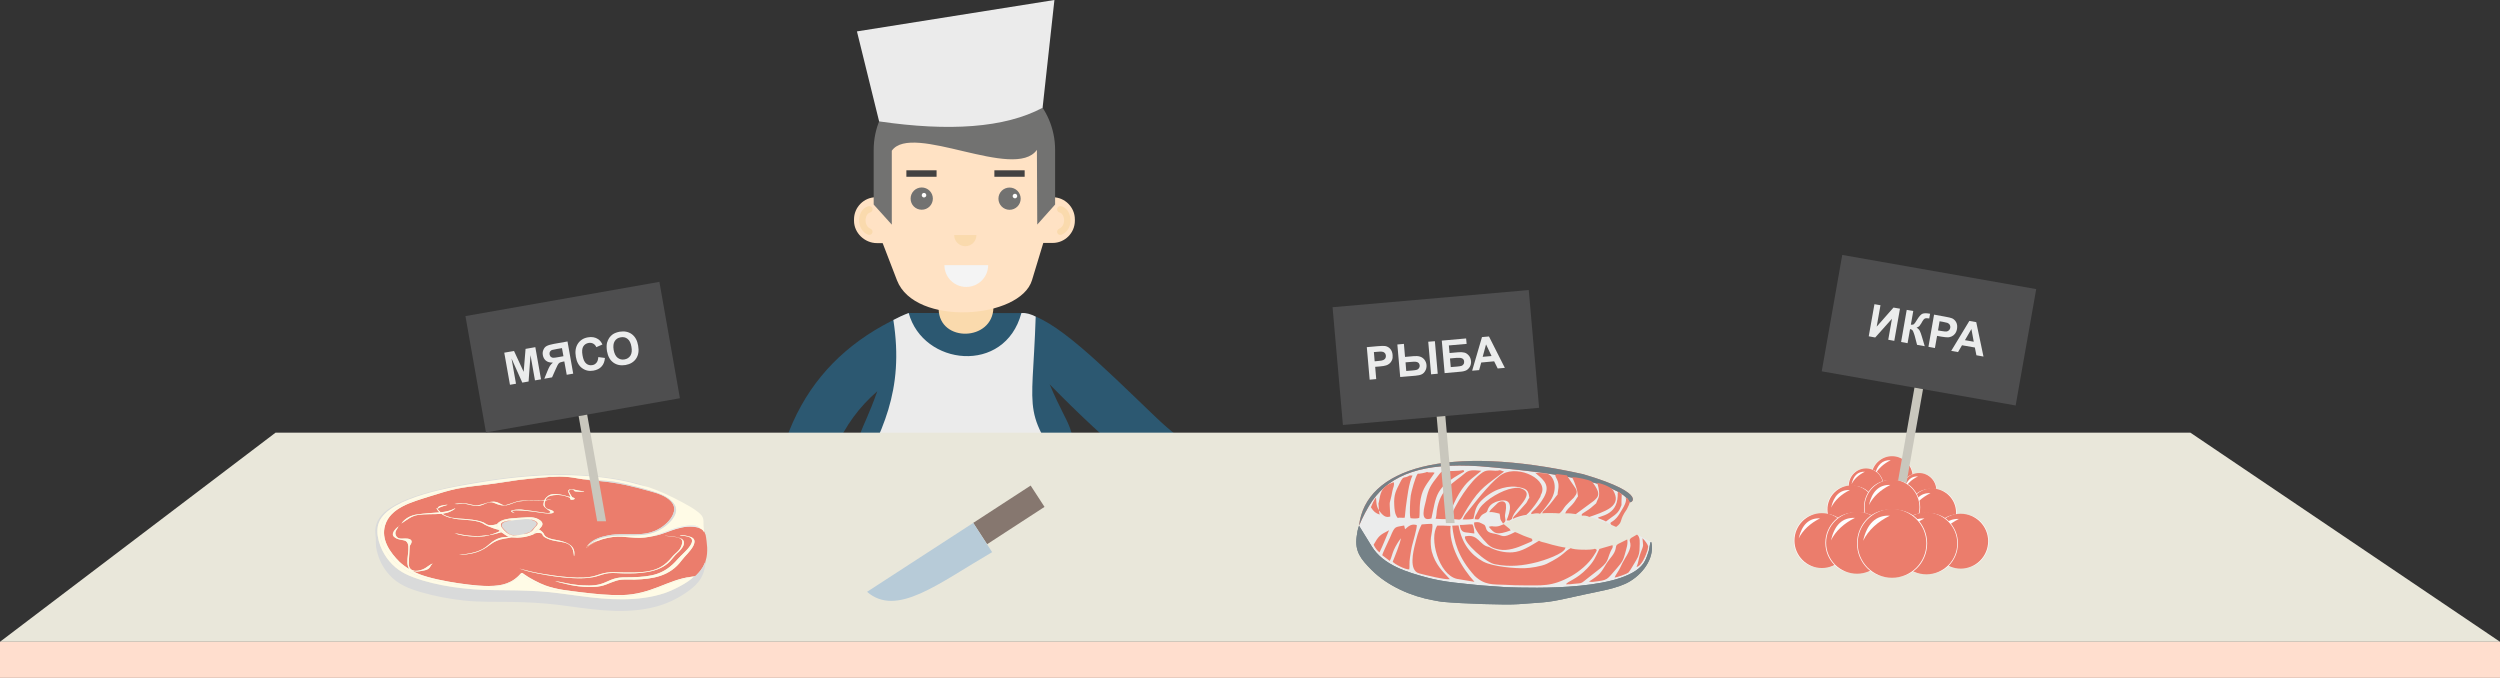 <?xml version="1.0" encoding="UTF-8"?>
<!DOCTYPE svg PUBLIC "-//W3C//DTD SVG 1.1//EN" "http://www.w3.org/Graphics/SVG/1.1/DTD/svg11.dtd">
<!-- Creator: CorelDRAW X7 -->
<svg xmlns="http://www.w3.org/2000/svg" xml:space="preserve" width="100%" height="100%" version="1.1" style="shape-rendering:geometricPrecision; text-rendering:geometricPrecision; image-rendering:optimizeQuality; fill-rule:evenodd; clip-rule:evenodd"
viewBox="0 0 28978 7857"
 xmlns:xlink="http://www.w3.org/1999/xlink">
 <rect x="0" y="0" width="28978" height="7857" fill="#333333" stroke="none"/>
 <defs>
  <style type="text/css">
   <![CDATA[
    .fil4 {fill:none}
    .fil7 {fill:#FEFEFE}
    .fil20 {fill:#FEFEFE}
    .fil17 {fill:#EBECEC}
    .fil15 {fill:#D9DADA}
    .fil6 {fill:#727271}
    .fil12 {fill:#86776F}
    .fil18 {fill:#F18A6B}
    .fil19 {fill:#EC6A4F}
    .fil13 {fill:#B7CBD8}
    .fil24 {fill:#748187}
    .fil0 {fill:#2C5871}
    .fil21 {fill:#4E4E4F}
    .fil10 {fill:#E9E7DA}
    .fil1 {fill:#EBEBEB}
    .fil9 {fill:#F4F4F4}
    .fil2 {fill:#FADAAD}
    .fil11 {fill:#FFDECE}
    .fil3 {fill:#FFE2C4}
    .fil16 {fill:#FFFBE6}
    .fil14 {fill:#EB7D6C}
    .fil23 {fill:#EBECEC;fill-rule:nonzero}
    .fil8 {fill:#434242;fill-rule:nonzero}
    .fil22 {fill:#C9C7BD;fill-rule:nonzero}
    .fil5 {fill:#FADAAD;fill-rule:nonzero}
   ]]>
  </style>
 </defs>
 <g id="Слой_x0020_1">
  <g id="_422071960">
   <path class="fil0" d="M10533 3628l1329 1c354,47 891,590 1526,1198 191,183 333,292 578,428l4 614c-486,-183 -1106,-702 -1803,-1414 252,597 286,393 301,1175l-2576 2c49,-724 68,-514 277,-1097 -413,357 -653,878 -678,1605l-552 420c-85,-1512 479,-2461 1594,-2932z"/>
   <path class="fil1" d="M12468 5630l-2576 2c333,-618 592,-1100 463,-1923 57,-30 116,-58 178,-81 165,612 1114,719 1306,1 53,-5 110,12 166,41 -40,1217 -176,1053 463,1960z"/>
   <path class="fil2" d="M11515 3564c-6,394 -627,410 -635,19l635 -19z"/>
   <path class="fil3" d="M9899 2559l0 -16c0,-141 115,-257 256,-257l39 0 63 -654 1859 0 43 654 43 0c141,0 257,116 257,257l0 16c0,141 -116,257 -257,257l-109 0 -131 432c-137,451 -1357,540 -1565,1l-166 -431 -67 0c-141,0 -265,-118 -265,-259z"/>
   <path class="fil4" d="M10077 2426c-103,27 -113,216 0,260"/>
   <path class="fil5" d="M10067 2390c20,-5 41,7 46,27 5,20 -7,40 -27,46 -21,5 -36,23 -45,45 -4,12 -7,25 -8,38 -1,14 1,28 4,41 7,28 25,53 53,64 19,8 29,29 21,48 -7,20 -29,29 -48,22 -53,-21 -85,-65 -98,-115 -6,-21 -8,-42 -7,-63 2,-22 6,-43 13,-62 17,-44 50,-79 96,-91z"/>
   <path class="fil5" d="M12300 2390c-20,-5 -41,7 -46,27 -5,20 7,40 27,46 21,5 36,23 45,45 4,12 7,25 8,38 0,14 -1,28 -4,41 -8,28 -25,53 -53,64 -19,8 -29,29 -22,48 8,20 29,29 49,22 53,-21 85,-65 98,-115 5,-21 8,-42 6,-63 -1,-22 -5,-43 -13,-62 -16,-44 -49,-79 -95,-91z"/>
   <path class="fil6" d="M10684 2173c71,0 129,58 129,129 0,72 -58,129 -129,129 -72,0 -129,-57 -129,-129 0,-71 57,-129 129,-129z"/>
   <path class="fil6" d="M11702 2174c71,0 129,57 129,129 0,71 -58,129 -129,129 -71,0 -129,-58 -129,-129 0,-72 58,-129 129,-129z"/>
   <path class="fil2" d="M11189 2725l129 0c0,71 -58,129 -129,129 -71,0 -129,-58 -129,-129l129 0z"/>
   <path class="fil7" d="M11765 2246c14,0 26,12 26,27 0,14 -12,26 -26,26 -15,0 -27,-12 -27,-26 0,-15 12,-27 27,-27z"/>
   <path class="fil7" d="M10710 2236c15,0 27,12 27,27 0,14 -12,26 -27,26 -14,0 -26,-12 -26,-26 0,-15 12,-27 26,-27z"/>
   <path class="fil6" d="M12230 2371l-207 232 -4 -866c-257,364 -1447,-323 -1682,10l0 857 -210 -233 0 -634c0,-495 405,-900 900,-900l303 0c495,0 900,405 900,900l0 634z"/>
   <line class="fil4" x1="10506" y1="2012" x2="10856" y2= "2012" />
   <polygon class="fil8" points="10506,1974 10856,1974 10856,2049 10506,2049 "/>
   <polygon class="fil8" points="11526,1974 11877,1974 11877,2049 11526,2049 "/>
   <path class="fil9" d="M11200 3073l254 0c0,140 -114,253 -254,253 -140,0 -253,-113 -253,-253l253 0z"/>
   <path class="fil1" d="M10190 1407c810,118 1455,77 1895,-158l137 -1249 -2289 364c86,348 171,695 257,1043z"/>
   <polygon class="fil10" points="3194,5015 25389,5015 28978,7439 0,7439 "/>
   <polygon class="fil11" points="0,7439 28978,7439 28978,7857 0,7857 "/>
   <g>
    <rect class="fil12" transform="matrix(0.406 -0.264 0.264 0.406 11280.6 6061.11)" width="1640" height="609"/>
    <path class="fil13" d="M11281 6061l-1231 799c344,297 822,-94 1450,-460l-219 -339z"/>
   </g>
   <g>
    <path class="fil14" d="M7686 6212c52,-2 107,2 157,14 48,12 97,25 82,87 -9,35 -48,77 -75,99 -26,22 -56,65 -81,91 -129,141 -371,147 -548,143 -53,-2 -116,-7 -167,-2 -48,5 -92,23 -137,36 -192,57 -566,-4 -768,-51 -30,-7 -71,-19 -101,-29 -5,-1 -31,-11 -30,-10l132 34c46,11 96,20 142,28 159,27 461,70 610,21 48,-15 83,-28 134,-36 53,-8 108,-3 163,-2 102,1 222,5 322,-15 115,-22 190,-69 264,-158 47,-58 92,-73 115,-139 22,-65 1,-83 -60,-96 -50,-10 -103,-15 -154,-15zm-1249 524c81,11 155,35 254,44 83,8 191,14 271,-10 80,-24 131,-65 221,-75 48,-5 97,-2 145,-4 226,-7 372,-30 528,-210 44,-50 107,-100 143,-154 88,-132 -103,-108 -119,-124 27,-5 102,11 130,22 48,21 48,57 26,102 -31,62 -94,114 -136,170 -135,183 -333,215 -545,221 -48,1 -104,-3 -151,1 -83,7 -152,54 -233,73 -114,27 -297,7 -414,-24 -25,-6 -123,-29 -121,-32l1 0zm-760 -535l-11 5c-4,1 -8,1 -12,2 -44,9 -29,7 -77,11 -75,6 -191,-4 -264,-24 -12,-3 -34,-12 -43,-13 25,1 68,12 95,17 58,11 155,19 212,13l100 -11zm-1056 -101c6,-11 14,-13 15,-15 0,-1 1,-1 1,-1 -3,9 -6,11 -16,16zm450 -202c2,7 29,32 36,40 120,-11 159,-46 172,-48 -8,14 -48,35 -65,42 -31,14 -54,15 -85,23 37,32 98,39 110,47 15,-1 51,7 69,8 80,5 261,14 320,60 34,27 88,18 128,7 13,-4 9,-18 56,-41 66,-32 189,-32 260,-37 59,-4 119,-9 171,21 93,53 13,101 4,117 16,7 41,28 51,42 16,25 10,31 41,48 42,24 94,28 141,38 97,22 197,60 175,182 -4,-6 -3,-11 -4,-20 -1,-6 -2,-13 -3,-19 -25,-169 -187,-97 -329,-178 -44,-26 -22,-39 -44,-48 -18,-8 -61,-6 -79,2 -15,18 -98,37 -123,41 -24,3 -49,6 -73,7 -18,1 -65,-5 -74,-3 -56,13 -113,15 -166,38 -53,23 -78,48 -123,78 -43,29 -90,51 -141,64 -46,12 -131,25 -177,22 16,-4 64,-6 87,-10 231,-35 239,-111 335,-163 79,-42 107,-25 158,-39 -26,-1 -66,-38 -89,-50 -28,6 -111,35 -133,32 6,-6 20,-6 32,-10 24,-8 64,-23 84,-35l-6 -7 -10 -9c-40,-8 -90,-28 -128,-44 -21,-8 -35,-19 -54,-30 -93,-51 -282,-34 -359,-62 -36,-4 -91,-26 -119,-48 -91,7 -185,0 -274,13 -76,12 -130,60 -190,99 41,-60 111,-95 181,-105 85,-12 175,-18 260,-24l-19 -22c-7,-10 -14,-16 -15,-28 7,3 4,3 11,7 6,-25 23,-29 47,-35 18,-5 54,-11 72,-10 -26,11 -77,17 -119,47zm1541 -138c3,-18 -70,-95 22,-88 29,2 67,18 120,21 12,0 11,-1 18,4 -25,4 -65,3 -91,0 -25,-2 -17,-2 -32,-16 -9,-6 -28,-8 -39,-5 -10,2 -18,15 -13,27 2,6 32,58 35,60 10,6 23,6 31,16 -7,11 -19,13 -32,14 -24,1 -19,-6 -24,-23 -12,-7 -55,-20 -70,-24 -54,-14 -197,-19 -212,50 27,-1 45,-8 69,-12 -26,11 -46,10 -71,17 -15,30 -18,69 12,90 18,13 22,12 43,18 61,18 49,43 -10,43 -20,0 -42,-2 -62,-4 -41,-6 -80,-11 -121,-17 -47,-6 -214,-26 -250,-9 4,15 21,17 30,26 -9,-2 -15,-5 -24,-9 -10,-5 -15,-6 -16,-17 17,-15 90,-17 114,-16 20,1 198,26 229,31 28,4 90,18 112,3 -1,-18 -16,-21 -29,-31 -69,-51 -52,-52 -44,-107 -23,-1 -48,2 -71,2 -55,0 -177,0 -222,8 -95,19 -133,71 -242,35 -47,-16 -68,-36 -120,-19 -40,13 -70,35 -115,36 -43,2 -87,-13 -129,-21 -51,-10 -95,5 -140,-1 22,-6 111,-10 139,-5 44,6 84,25 130,20 84,-10 157,-70 246,-26 55,26 54,35 116,13 141,-48 102,-39 260,-42 229,-4 109,4 199,-57 44,-30 125,-16 175,-5 14,3 71,22 79,20zm-239 -234c-25,7 -66,7 -94,10 -94,9 -185,16 -279,29 -121,17 -240,38 -361,52 -323,38 -369,44 -679,143 -180,58 -434,123 -496,328 -50,164 56,315 167,425 24,23 87,73 117,84 -69,-70 31,-272 -42,-324 -28,-20 -98,-9 -141,-53 -43,-44 49,-116 55,-119 -13,30 -51,61 -32,104 20,45 61,39 104,37 36,-1 98,6 74,57 -12,24 -17,21 -18,51 -1,47 -13,180 -9,202 15,90 125,72 189,34 20,-12 68,-50 87,-54 -34,36 -15,19 -34,46 -24,34 -79,36 -120,44 -38,7 -42,-1 -75,-3 154,100 663,169 831,173 148,3 277,-7 389,-112 12,-11 20,-22 31,-32 14,-15 23,-2 36,7 63,46 176,105 247,131 136,50 280,62 422,80 155,19 312,35 469,32 337,-8 530,-177 793,-211l40 -6c12,-6 13,0 24,-11 16,-16 41,-42 53,-59 10,-14 20,-28 29,-43 8,-15 16,-39 23,-50l2 24c1,-21 -1,-27 6,-47 15,-50 18,-99 16,-150 -1,-26 -11,-118 -18,-145 -3,-12 -13,-26 -17,-40 -5,7 -6,-1 -10,-7 -3,-5 -8,-10 -12,-13 -8,-6 -20,-15 -29,-17 -35,-18 -105,-22 -144,-18 -51,4 -86,14 -134,27 -74,22 -157,62 -246,79 -7,0 -98,23 -167,23 -165,1 -250,-40 -440,17 -12,4 -65,25 -70,25 -6,8 -49,29 -62,37 -17,12 -40,32 -55,40 3,-8 7,-17 14,-21l9 -14c58,-69 152,-97 237,-113 216,-40 410,37 605,-87 66,-42 139,-113 155,-193 18,-97 -77,-158 -153,-190 -43,-19 -87,-30 -132,-43 -218,-60 -352,-94 -579,-116 -30,-3 -136,-9 -157,-18 -28,2 -145,-24 -198,-28 -36,-4 -73,-5 -109,-6 -28,0 -89,5 -112,2z"/>
    <path class="fil15" d="M8175 6542l-2 -24c-7,11 -15,35 -23,50 -9,15 -19,29 -29,43 -12,17 -37,43 -53,59 -11,11 -12,5 -24,11 -65,73 -248,163 -341,194 -306,102 -655,77 -970,35 -163,-21 -318,-46 -483,-56 -176,-11 -351,-13 -526,-14 -295,-1 -654,-44 -932,-148 -132,-49 -226,-111 -310,-227 -76,-106 -141,-284 -89,-411 121,-299 887,-414 1159,-460 315,-53 673,-92 992,-87 251,4 486,24 731,78 73,16 142,38 214,55 -262,-105 -729,-143 -1012,-142 -346,2 -704,47 -1044,108 -266,48 -883,158 -1039,404 -21,33 -34,66 -41,104 -8,50 1,82 3,130 2,50 -2,81 10,132 26,111 69,201 147,287 101,113 232,162 374,203 156,45 323,76 484,94 188,21 370,14 559,17 181,3 362,12 542,34 348,44 698,111 1053,39 149,-30 282,-84 409,-168 134,-89 223,-173 241,-340z"/>
    <path class="fil16" d="M8044 6681l-40 6c-58,21 -121,34 -181,54 -58,19 -113,42 -170,64 -314,122 -464,128 -807,91 -69,-7 -139,-16 -208,-26 -247,-33 -304,-31 -531,-167 -18,-11 -49,-44 -69,-36 -12,5 -23,19 -32,28 -10,10 -21,16 -33,24 -162,109 -413,93 -596,68 -131,-18 -267,-39 -395,-71 -245,-60 -424,-163 -541,-394 -59,-117 -40,-252 46,-350 72,-81 199,-132 299,-167 288,-100 445,-147 751,-181 280,-32 554,-87 836,-98 23,3 84,-2 112,-2 36,1 73,2 109,6 53,4 170,30 198,28 110,11 216,9 327,26 118,19 453,103 555,151 70,32 173,100 162,189 -10,79 -92,155 -156,197 -84,55 -170,77 -270,82 -150,9 -327,-15 -481,49 -49,21 -70,40 -113,66l-9 14c0,0 42,-26 48,-29 18,-11 35,-20 55,-27 5,0 58,-21 70,-25 190,-57 275,-16 440,-17 69,0 160,-23 167,-23 6,-7 53,-21 63,-24 60,-21 124,-49 184,-67 61,-17 237,-60 277,3 9,2 21,11 29,17 4,3 9,8 12,13 4,6 5,14 10,7 -2,-23 -6,-45 -7,-68 -1,-76 6,-101 -65,-158 -57,-45 -121,-80 -185,-114 -66,-36 -132,-67 -200,-99 -34,-16 -187,-79 -216,-81 -72,-17 -141,-39 -214,-55 -245,-54 -480,-74 -731,-78 -319,-5 -677,34 -992,87 -272,46 -1038,161 -1159,460 -52,127 13,305 89,411 84,116 178,178 310,227 278,104 637,147 932,148 175,1 350,3 526,14 165,10 320,35 483,56 315,42 664,67 970,-35 93,-31 276,-121 341,-194z"/>
    <path class="fil16" d="M8004 6687c-263,34 -456,203 -793,211 -157,3 -314,-13 -469,-32 -142,-18 -286,-30 -422,-80 -71,-26 -184,-85 -247,-131 -13,-9 -22,-22 -36,-7 -11,10 -19,21 -31,32 -112,105 -241,115 -389,112 -168,-4 -677,-73 -831,-173 33,2 37,10 75,3 41,-8 96,-10 120,-44 19,-27 0,-10 34,-46 -19,4 -67,42 -87,54 -64,38 -174,56 -189,-34 -4,-22 8,-155 9,-202 1,-30 6,-27 18,-51 24,-51 -38,-58 -74,-57 -43,2 -84,8 -104,-37 -19,-43 19,-74 32,-104 -6,3 -98,75 -55,119 43,44 113,33 141,53 73,52 -27,254 42,324 -30,-11 -93,-61 -117,-84 -111,-110 -217,-261 -167,-425 62,-205 316,-270 496,-328 310,-99 356,-105 679,-143 121,-14 240,-35 361,-52 94,-13 185,-20 279,-29 28,-3 69,-3 94,-10 -282,11 -556,66 -836,98 -306,34 -463,81 -751,181 -100,35 -227,86 -299,167 -86,98 -105,233 -46,350 117,231 296,334 541,394 128,32 264,53 395,71 183,25 434,41 596,-68 12,-8 23,-14 33,-24 9,-9 20,-23 32,-28 20,-8 51,25 69,36 227,136 284,134 531,167 69,10 139,19 208,26 343,37 493,31 807,-91 57,-22 112,-45 170,-64 60,-20 123,-33 181,-54z"/>
    <path class="fil15" d="M5905 6035l30 -1c-15,4 -37,3 -55,7 -57,13 -93,41 -37,95 27,25 32,39 67,57 34,17 79,4 113,9l51 -10c2,-2 1,-2 5,-4l13 -4c83,-27 51,-20 102,-72 15,-16 42,-38 20,-61 -10,-11 -53,-26 -70,-28l8 0c-14,-14 -101,-4 -125,-1 -13,1 -122,13 -122,13z"/>
    <path class="fil16" d="M6437 6736l-1 0c-2,3 96,26 121,32 117,31 300,51 414,24 81,-19 150,-66 233,-73 47,-4 103,0 151,-1 212,-6 410,-38 545,-221 42,-56 105,-108 136,-170 22,-45 22,-81 -26,-102 -28,-11 -103,-27 -130,-22 16,16 207,-8 119,124 -36,54 -99,104 -143,154 -156,180 -302,203 -528,210 -48,2 -97,-1 -145,4 -90,10 -141,51 -221,75 -80,24 -188,18 -271,10 -99,-9 -173,-33 -254,-44z"/>
    <path class="fil15" d="M6816 6318c43,-26 64,-45 113,-66 154,-64 331,-40 481,-49 100,-5 186,-27 270,-82 64,-42 146,-118 156,-197 11,-89 -92,-157 -162,-189 -102,-48 -437,-132 -555,-151 -111,-17 -217,-15 -327,-26 21,9 127,15 157,18 227,22 361,56 579,116 45,13 89,24 132,43 76,32 171,93 153,190 -16,80 -89,151 -155,193 -195,124 -389,47 -605,87 -85,16 -179,44 -237,113z"/>
    <path class="fil16" d="M6074 6192l-51 10c-46,-5 -100,31 -178,-55 -16,-18 -53,-53 -33,-81 13,-18 70,-32 93,-31 0,0 109,-12 122,-13 24,-3 111,-13 125,1 20,-1 60,15 72,30 20,24 -13,47 -25,61 -15,19 -28,41 -50,52 -21,12 -51,22 -75,26zm-8 -186c-72,7 -252,0 -294,69 -24,40 41,81 69,99 45,30 78,43 134,46 50,3 179,-11 220,-48 8,-7 15,-14 21,-23 8,-10 16,-14 25,-23 17,-16 38,-30 29,-58 -7,-21 -27,-35 -46,-44 -50,-25 -104,-22 -158,-18z"/>
    <path class="fil16" d="M7686 6212c51,0 104,5 154,15 61,13 82,31 60,96 -23,66 -68,81 -115,139 -74,89 -149,136 -264,158 -100,20 -220,16 -322,15 -55,-1 -110,-6 -163,2 -51,8 -86,21 -134,36 -149,49 -451,6 -610,-21 -46,-8 -96,-17 -142,-28l-132 -34c-1,-1 25,9 30,10 30,10 71,22 101,29 202,47 576,108 768,51 45,-13 89,-31 137,-36 51,-5 114,0 167,2 177,4 419,-2 548,-143 25,-26 55,-69 81,-91 27,-22 66,-64 75,-99 15,-62 -34,-75 -82,-87 -50,-12 -105,-16 -157,-14z"/>
    <path class="fil16" d="M6612 5760c-8,2 -65,-17 -79,-20 -50,-11 -131,-25 -175,5 -90,61 30,53 -199,57 -158,3 -119,-6 -260,42 -62,22 -61,13 -116,-13 -89,-44 -162,16 -246,26 -46,5 -86,-14 -130,-20 -28,-5 -117,-1 -139,5 45,6 89,-9 140,1 42,8 86,23 129,21 45,-1 75,-23 115,-36 52,-17 73,3 120,19 109,36 147,-16 242,-35 45,-8 167,-8 222,-8 23,0 48,-3 71,-2 -8,55 -25,56 44,107 13,10 28,13 29,31 -22,15 -84,1 -112,-3 -31,-5 -209,-30 -229,-31 -24,-1 -97,1 -114,16 1,11 6,12 16,17 9,4 15,7 24,9 -9,-9 -26,-11 -30,-26 36,-17 203,3 250,9 41,6 80,11 121,17 20,2 42,4 62,4 59,0 71,-25 10,-43 -21,-6 -25,-5 -43,-18 -30,-21 -27,-60 -12,-90 25,-7 45,-6 71,-17 -24,4 -42,11 -69,12 15,-69 158,-64 212,-50 15,4 58,17 70,24 5,17 0,24 24,23 13,-1 25,-3 32,-14 -8,-10 -21,-10 -31,-16 -3,-2 -33,-54 -35,-60 -5,-12 3,-25 13,-27 11,-3 30,-1 39,5 15,14 7,14 32,16 26,3 66,4 91,0 -7,-5 -6,-4 -18,-4 -53,-3 -91,-19 -120,-21 -92,-7 -19,70 -22,88z"/>
    <path class="fil16" d="M6066 6006c54,-4 108,-7 158,18 19,9 39,23 46,44 9,28 -12,42 -29,58 -9,9 -17,13 -25,23 -6,9 -13,16 -21,23 -41,37 -170,51 -220,48 -56,-3 -89,-16 -134,-46 -28,-18 -93,-59 -69,-99 42,-69 222,-62 294,-69zm-310 71c6,2 1,-5 6,4 -7,9 -7,24 -2,34 5,12 13,14 17,25l10 9c3,0 10,-3 11,1 2,5 -1,-5 -2,9 8,6 7,2 14,10 23,12 63,49 89,50 5,1 9,2 14,3l13 7c9,-2 56,4 74,3 24,-1 49,-4 73,-7 25,-4 108,-23 123,-41 -2,-4 -4,2 0,-4 4,-5 1,-1 4,-3 31,-19 35,-45 47,-40 9,-16 89,-64 -4,-117 -52,-30 -112,-25 -171,-21 -71,5 -194,5 -260,37 -47,23 -43,37 -56,41z"/>
    <path class="fil16" d="M5236 6004l3 -2c-12,-8 -73,-15 -110,-47 31,-8 54,-9 85,-23 17,-7 57,-28 65,-42 -13,2 -52,37 -172,48 -7,-8 -34,-33 -36,-40l0 -2c-7,-4 -4,-4 -11,-7 1,12 8,18 15,28l19 22c-85,6 -175,12 -260,24 -70,10 -140,45 -181,105 60,-39 114,-87 190,-99 89,-13 183,-6 274,-13 28,22 83,44 119,48z"/>
    <path class="fil16" d="M5777 6140c-4,-11 -12,-13 -17,-25 -5,-10 -5,-25 2,-34 -5,-9 0,-2 -6,-4 -40,11 -94,20 -128,-7 -59,-46 -240,-55 -320,-60 -18,-1 -54,-9 -69,-8l-3 2c77,28 266,11 359,62 19,11 33,22 54,30 38,16 88,36 128,44z"/>
    <path class="fil16" d="M6196 6184c18,-8 61,-10 79,-2 22,9 0,22 44,48 142,81 304,9 329,178 1,6 2,13 3,19 1,9 0,14 4,20 22,-122 -78,-160 -175,-182 -47,-10 -99,-14 -141,-38 -31,-17 -25,-23 -41,-48 -10,-14 -35,-35 -51,-42 -12,-5 -16,21 -47,40 -3,2 0,-2 -4,3 -4,6 -2,0 0,4z"/>
    <path class="fil16" d="M5926 6229l-13 -7c-5,-1 -9,-2 -14,-3 -51,14 -79,-3 -158,39 -96,52 -104,128 -335,163 -23,4 -71,6 -87,10 46,3 131,-10 177,-22 51,-13 98,-35 141,-64 45,-30 70,-55 123,-78 53,-23 110,-25 166,-38z"/>
    <path class="fil17" d="M7587 6211c89,-17 172,-57 246,-79 48,-13 83,-23 134,-27 39,-4 109,0 144,18 -40,-63 -216,-20 -277,-3 -60,18 -124,46 -184,67 -10,3 -57,17 -63,24z"/>
    <path class="fil16" d="M5677 6201l-100 11c-57,6 -154,-2 -212,-13 -27,-5 -70,-16 -95,-17 9,1 31,10 43,13 73,20 189,30 264,24 48,-4 33,-2 77,-11 4,-1 8,-1 12,-2l11 -5z"/>
    <path class="fil14" d="M6023 6202c-34,-5 -79,8 -113,-9 -35,-18 -40,-32 -67,-57 -56,-54 -20,-82 37,-95 18,-4 40,-3 55,-7l-30 1c-23,-1 -80,13 -93,31 -20,28 17,63 33,81 78,86 132,50 178,55z"/>
    <path class="fil14" d="M6074 6192c24,-4 54,-14 75,-26 22,-11 35,-33 50,-52 12,-14 45,-37 25,-61 -12,-15 -52,-31 -72,-30l-8 0c17,2 60,17 70,28 22,23 -5,45 -20,61 -51,52 -19,45 -102,72l-13 4c-4,2 -3,2 -5,4z"/>
    <path class="fil16" d="M5787 6149l6 7c-20,12 -60,27 -84,35 -12,4 -26,4 -32,10 22,3 105,-26 133,-32 -7,-8 -6,-4 -14,-10 1,-14 4,-4 2,-9 -1,-4 -8,-1 -11,-1z"/>
    <path class="fil16" d="M5071 5896l0 2c42,-30 93,-36 119,-47 -18,-1 -54,5 -72,10 -24,6 -41,10 -47,35z"/>
    <path class="fil18" d="M6807 6332c-7,4 -11,13 -14,21 15,-8 38,-28 55,-40 13,-8 56,-29 62,-37 -20,7 -37,16 -55,27 -6,3 -48,29 -48,29z"/>
    <path class="fil19" d="M4621 6100c10,-5 13,-7 16,-16 0,0 -1,0 -1,1 -1,2 -9,4 -15,15z"/>
   </g>
   <g>
    <path class="fil20" d="M21931 5291c68,0 129,20 173,64 44,44 71,105 71,173 0,67 -27,128 -71,172 -44,44 -105,64 -173,64 -67,0 -128,-20 -172,-64 -44,-44 -72,-105 -72,-172 0,-68 28,-129 72,-173 44,-44 105,-64 172,-64zm0 0c131,0 229,109 229,240 0,130 -98,233 -229,233 -130,0 -227,-107 -227,-237 0,-131 97,-236 227,-236z"/>
    <circle class="fil14" cx="21931" cy="5527" r="239"/>
    <path class="fil20" d="M21916 5334c-98,-4 -159,56 -186,175 37,-74 100,-132 186,-175z"/>
   </g>
   <g>
    <path class="fil20" d="M22245 5486c56,0 107,16 144,53 37,36 59,87 59,143 0,57 -22,107 -59,144 -37,37 -88,53 -144,53 -56,0 -107,-16 -144,-53 -37,-37 -59,-87 -59,-144 0,-56 22,-107 59,-143 37,-37 88,-53 144,-53zm0 0c109,0 191,90 191,199 0,109 -82,194 -191,194 -109,0 -189,-88 -189,-197 0,-109 80,-196 189,-196z"/>
    <circle class="fil14" cx="22245" cy="5682" r="199"/>
    <path class="fil20" d="M22232 5522c-81,-4 -132,46 -155,145 31,-62 84,-110 155,-145z"/>
   </g>
   <g>
    <path class="fil20" d="M21629 5432c56,0 107,16 143,53 37,37 60,88 60,144 0,56 -23,107 -60,144 -36,36 -87,53 -143,53 -57,0 -107,-17 -144,-53 -37,-37 -60,-88 -60,-144 0,-56 23,-107 60,-144 37,-37 87,-53 144,-53zm0 0c108,0 190,91 190,200 0,108 -82,194 -190,194 -109,0 -190,-89 -190,-198 0,-108 81,-196 190,-196z"/>
    <circle class="fil14" cx="21629" cy="5629" r="199"/>
    <path class="fil20" d="M21616 5468c-82,-4 -132,46 -155,145 31,-62 83,-109 155,-145z"/>
   </g>
   <g>
    <path class="fil20" d="M22395 5665c79,0 150,23 202,75 51,51 83,122 83,201 0,79 -32,150 -83,201 -52,52 -123,75 -202,75 -78,0 -150,-23 -201,-75 -52,-51 -84,-122 -84,-201 0,-79 32,-150 84,-201 51,-52 123,-75 201,-75zm0 0c152,0 267,128 267,280 0,152 -115,272 -267,272 -152,0 -265,-125 -265,-277 0,-152 113,-275 265,-275z"/>
    <circle class="fil14" cx="22395" cy="5941" r="278"/>
    <path class="fil20" d="M22377 5716c-114,-5 -185,65 -217,203 43,-86 117,-153 217,-203z"/>
   </g>
   <g>
    <path class="fil20" d="M21460 5630c78,0 150,22 201,74 52,51 84,123 84,201 0,79 -32,150 -84,202 -51,51 -123,74 -201,74 -79,0 -150,-23 -202,-74 -51,-52 -83,-123 -83,-202 0,-78 32,-150 83,-201 52,-52 123,-74 202,-74zm0 0c152,0 267,127 267,279 0,152 -115,272 -267,272 -152,0 -265,-124 -265,-276 0,-153 113,-275 265,-275z"/>
    <circle class="fil14" cx="21460" cy="5905" r="278"/>
    <path class="fil20" d="M21442 5680c-114,-5 -185,65 -217,204 43,-87 117,-154 217,-204z"/>
   </g>
   <g>
    <polygon class="fil21" points="21354,2955 23602,3351 23364,4700 21116,4304 "/>
    <polygon class="fil22" points="21976,5713 22191,4493 22290,4511 22075,5730 "/>
    <polygon class="fil23" points="21727,3526 21797,3538 21753,3786 21948,3565 22023,3578 21957,3951 21887,3938 21930,3695 21736,3912 21661,3898 "/>
    <path id="1" class="fil23" d="M22101 3592l76 13 -28 159c17,1 29,-1 36,-7 7,-6 20,-24 38,-54 23,-37 43,-59 60,-66 17,-7 43,-8 78,-2 2,0 6,1 11,2l-10 55 -10 -2c-16,-2 -27,-2 -35,0 -8,3 -15,7 -20,14 -6,7 -16,22 -28,45 -7,12 -14,22 -21,30 -7,7 -18,14 -33,19 16,8 28,20 37,36 8,17 17,39 25,68l33 111 -89 -16 -27 -104c-1,-2 -1,-4 -3,-9 -1,-1 -3,-8 -6,-19 -7,-20 -13,-33 -18,-38 -5,-6 -15,-10 -27,-13l-29 164 -75 -14 65 -372z"/>
    <path id="2" class="fil23" d="M22353 4020l65 -373 121 22c46,8 75,15 89,21 20,10 36,25 47,46 11,21 14,47 9,77 -4,22 -12,41 -23,55 -11,14 -24,25 -38,31 -15,7 -29,10 -42,11 -19,0 -45,-2 -79,-8l-49 -9 -25 141 -75 -14zm129 -296l-18 106 41 7c30,5 50,7 61,5 10,-3 19,-7 26,-15 7,-7 12,-16 14,-27 2,-14 0,-26 -6,-36 -7,-10 -16,-17 -28,-22 -8,-3 -26,-7 -53,-12l-37 -6z"/>
    <path id="3" class="fil23" d="M22991 4133l-82 -15 -18 -90 -149 -26 -46 79 -79 -14 210 -347 80 14 84 399zm-113 -172l-27 -147 -75 129 102 18z"/>
   </g>
   <g>
    <path class="fil20" d="M21931 5564c90,0 172,26 230,85 59,59 96,140 96,230 0,90 -37,171 -96,230 -58,59 -140,85 -230,85 -90,0 -171,-26 -230,-85 -59,-59 -95,-140 -95,-230 0,-90 36,-171 95,-230 59,-59 140,-85 230,-85zm0 0c174,0 306,145 306,319 0,174 -132,311 -306,311 -174,0 -302,-142 -302,-316 0,-174 128,-314 302,-314z"/>
    <circle class="fil14" cx="21931" cy="5879" r="318"/>
    <path class="fil20" d="M21911 5621c-130,-5 -212,75 -248,233 49,-99 134,-175 248,-233z"/>
   </g>
   <g>
    <path class="fil20" d="M22727 5958c89,0 171,26 230,85 59,59 95,140 95,230 0,90 -36,171 -95,230 -59,59 -141,85 -230,85 -90,0 -172,-26 -231,-85 -58,-59 -95,-140 -95,-230 0,-90 37,-171 95,-230 59,-59 141,-85 231,-85zm0 0c173,0 305,145 305,319 0,174 -132,311 -305,311 -174,0 -303,-142 -303,-316 0,-174 129,-314 303,-314z"/>
    <circle class="fil14" cx="22727" cy="6273" r="318"/>
    <path class="fil20" d="M22706 6015c-130,-5 -211,75 -248,233 49,-99 134,-175 248,-233z"/>
   </g>
   <g>
    <path class="fil20" d="M22329 5945c101,0 193,29 259,95 66,67 107,158 107,259 0,101 -41,193 -107,259 -66,66 -158,96 -259,96 -101,0 -193,-30 -259,-96 -66,-66 -107,-158 -107,-259 0,-101 41,-192 107,-259 66,-66 158,-95 259,-95zm0 0c196,0 343,164 343,359 0,196 -147,350 -343,350 -196,0 -341,-160 -341,-356 0,-195 145,-353 341,-353z"/>
    <circle class="fil14" cx="22329" cy="6299" r="358"/>
    <path class="fil20" d="M22306 6010c-147,-7 -238,83 -279,261 55,-111 150,-197 279,-261z"/>
   </g>
   <g>
    <path class="fil20" d="M21118 5951c90,0 171,26 230,85 59,59 95,140 95,230 0,90 -36,171 -95,230 -59,59 -140,85 -230,85 -90,0 -171,-26 -230,-85 -59,-59 -96,-140 -96,-230 0,-90 37,-171 96,-230 59,-59 140,-85 230,-85zm0 0c174,0 305,145 305,319 0,174 -131,311 -305,311 -174,0 -303,-142 -303,-316 0,-174 129,-314 303,-314z"/>
    <circle class="fil14" cx="21118" cy="6266" r="318"/>
    <path class="fil20" d="M21097 6008c-130,-5 -211,75 -248,233 50,-99 134,-175 248,-233z"/>
   </g>
   <g>
    <path class="fil20" d="M21525 5938c101,0 192,29 258,95 67,67 108,158 108,259 0,101 -41,193 -108,259 -66,66 -157,96 -258,96 -102,0 -193,-30 -259,-96 -67,-66 -108,-158 -108,-259 0,-101 41,-192 108,-259 66,-66 157,-95 259,-95zm0 0c195,0 343,163 343,359 0,196 -148,350 -343,350 -196,0 -341,-160 -341,-356 0,-195 145,-353 341,-353z"/>
    <circle class="fil14" cx="21525" cy="6292" r="358"/>
    <path class="fil20" d="M21501 6003c-146,-7 -237,83 -278,261 55,-111 150,-197 278,-261z"/>
   </g>
   <g>
    <path class="fil20" d="M21931 5905c113,0 214,33 288,106 74,74 119,176 119,288 0,112 -45,214 -119,288 -74,73 -175,106 -288,106 -112,0 -214,-33 -287,-106 -74,-74 -119,-176 -119,-288 0,-112 45,-214 119,-288 73,-73 175,-106 287,-106zm0 0c218,0 382,182 382,399 0,218 -164,389 -382,389 -217,0 -378,-178 -378,-395 0,-218 161,-393 378,-393z"/>
    <circle class="fil14" cx="21931" cy="6299" r="398"/>
    <path class="fil20" d="M21906 5977c-163,-7 -265,93 -310,291 61,-124 167,-219 310,-291z"/>
   </g>
   <g>
    <g>
     <path class="fil17" d="M18975 6196c-138,126 -390,187 -649,175 -367,-17 -755,-161 -904,-302 101,-33 221,-91 326,-110 330,-57 661,-5 985,149 47,-101 90,-207 160,-282 12,-49 -158,-165 -385,-230 -1444,-414 -2620,-295 -2738,439 -105,201 383,745 1106,766 250,7 871,20 1190,50 576,55 876,-159 1003,-351 58,-88 44,-135 72,-215l-166 -89z"/>
     <path class="fil24" d="M19141 6285c-11,1 -9,-13 -19,44 -3,21 -6,40 -11,58 -8,27 -27,82 -43,113 -179,352 -1293,317 -1611,306l-292 -21c-209,-22 -416,-35 -622,-90 -217,-58 -510,-141 -644,-364l-146 -237c-15,38 -23,85 -28,127 -22,169 45,257 174,386 184,185 462,306 711,350 45,8 75,16 122,20 202,19 721,38 871,26 380,-30 293,-7 766,-113 151,-34 387,-68 523,-151 183,-111 286,-299 249,-454zm-1915 240c-6,-3 -11,-5 -16,-7 5,2 10,4 16,7zm-24 -11l-2 -1 -1 0 0 0 0 0 0 0 0 -1 -1 0 1 0 0 0 0 1 0 0 0 0 0 0 1 0 0 0 0 0 2 1zm-120 -331c2,0 5,0 8,0l-8 0z"/>
     <g>
      <path class="fil14" d="M17559 5462c-2,-1 -4,-1 -7,0l7 0zm105 200l-1 0 0 0 0 0 0 0 0 0 1 0zm-2 0l0 -1 0 0 0 0 -1 0 0 0 1 0 0 0 0 0 0 1zm-1 -1l0 0 0 0 0 0zm-1 0l0 0 0 0 0 0zm0 0l0 0 0 0 0 0zm-704 360l-2 0 2 0zm239 -316l1 -1 -1 1zm1 -1l1 0 -1 0zm1 -1l0 0 1 -1 -1 1zm1 -1l0 0 0 0zm1 -1l0 0 1 -1 0 0 0 0 0 -1 0 0 1 0 0 -1 1 0 -3 3zm12 -14l-1 1 0 0 0 0 0 0 1 -1zm-2 2l0 1 0 0 0 -1zm-1 1l-1 1 0 0 0 1 0 0 1 -2zm-2 3l0 0 0 0 0 0zm1629 71l0 -1 0 1zm-954 187l0 0 0 0 0 0zm0 0l0 0 0 0 0 0zm0 0l-1 0 0 0 0 0 0 0 0 0 1 0zm-1 0l0 0 0 0 0 0zm0 0l0 0 0 0 0 0 0 0 0 0 0 0 0 0 0 0 0 0zm-435 95l0 0 0 0 0 0zm-175 -106l0 0 1 2c0,0 -1,-1 -1,-2l0 0zm1565 -177l0 1 0 -1zm0 1l-1 -1 1 1zm3 71l0 0 0 0 0 0zm0 1l0 0 0 0 0 0 0 0zm0 1l0 0 0 0 0 0 0 0 0 0zm-1 2l0 0 0 0 0 0zm1 -2l0 0 0 0 0 0zm1 -2l0 -1 0 0 0 1zm0 -1l0 0 0 0 0 0zm0 0l0 0 0 0 0 0zm0 -1l0 0 0 0 0 0zm-1568 109l0 0 0 0 0 1 0 -1 0 0 0 0zm175 103l0 0 0 0 0 1 -1 0 0 0 0 0 0 0 0 0 0 0 0 0 0 0 0 1 0 0 0 0 0 0 0 0 0 0 0 0 0 0 0 0 -1 1 1 -1 0 0 0 0 0 0 0 0 0 0 0 0 0 0 0 0 0 -1 0 0 0 0 1 -1zm0 0l0 0 0 0zm0 0l0 0 0 0zm0 1l0 -1 0 1zm-1 0l1 0 -1 0zm-365 -38l0 0 0 0zm0 0l0 0 0 0zm0 2l0 0 0 0zm0 1l0 0 0 0zm3 -12l0 0 0 0zm0 -1l0 1 0 -1zm-1 3l0 0 0 0zm-1 6l0 -1 0 0 0 1 0 0zm779 -270l0 0 0 0zm-194 -74l0 0 0 0zm0 0l-1 0 1 0zm-1 0l0 0 0 0zm0 0l0 0 0 0zm0 0l0 0 0 0zm0 0l0 0 0 0zm0 0l-1 -1 1 1zm-1 -1l0 0 0 0 0 0zm-452 24l0 0 0 0 0 0zm0 0l1 -1 -1 1zm371 265l108 -120 0 0 -108 120zm1304 -136c-10,-18 -24,-35 -41,-51l0 0 -1 0 0 -1 0 0 0 0c-260,-241 -1298,-324 -1698,-359 -652,-43 -1023,92 -1241,402 -50,71 -118,199 -153,288 76,-668 1009,-952 2597,-598 805,237 531,357 537,319zm-365 -68l0 1 0 0 0 -1zm-474 -190l-4 -8c-5,-9 -12,-22 -12,-23l0 0 16 31zm-169 394l0 0 0 -1 0 1zm0 0l0 0 0 0 0 0 0 0 0 0 0 0zm640 -196l-1 1 0 0 1 -1zm-3 4l-1 2 0 0 1 -2zm-5 8l-1 2 0 0 1 -2zm-7 10l-1 1 0 0 1 -1zm-6 6l-1 2 0 0 -2 1 -1 2 0 0 -2 2 -2 1 0 0 -2 2 -1 2 0 0 1 -2 0 0 2 -2 2 -1 0 0 2 -2 1 -2 0 0 2 -1 1 -2zm-15 15l-2 2 0 0 -2 2 -2 2 0 0 -2 1 0 0 2 -1 2 -2 0 0 2 -2 2 -2zm-339 151l0 0 0 -2 1 -1 0 0 0 -2 0 2 -1 1 0 0 0 2zm2 -6l0 0 0 -2 0 2zm1 -4l0 0 0 -1 0 1zm3 -6l0 0 1 -2 -1 2zm1 -3l0 0 1 -2 1 -2 0 0 1 -1 1 -2 -1 2 0 0 -1 1 -1 2 0 0 -1 2zm8 -12l0 0 1 -1 -1 1zm-278 33l0 0 0 0 0 0zm-610 -13c0,0 -1,1 -1,1l0 0 0 0 0 0 0 0 0 0 1 0 0 0 0 -1 0 0 0 0zm-1 2l0 0 0 0zm1 2l0 0 0 0zm0 0l0 0 0 0 0 0 0 0zm1241 -270l0 0 0 0 0 0 0 0 0 0 0 0zm1 2l0 0 0 0 0 0 0 0zm0 0l0 0 0 0 0 0 0 0zm1 1l0 0 0 0 0 0 0 0 0 0 0 0zm0 1l0 0 0 0 0 0 0 0 0 0 0 0 0 0 0 0zm0 1l0 0 0 0 0 0zm325 156l0 0 0 0 0 0zm0 0l0 0 0 0 0 0zm-1 2l0 0 0 0 0 0 1 0 0 0 -1 0 0 0zm0 0l0 0 0 0 0 0zm0 0l0 1 0 0 0 -1zm0 1l0 0 0 0 0 0zm0 0l0 0 0 0 0 0zm0 0l0 0 0 0 0 0zm0 1l-1 1 0 0 1 -1zm-1 1l0 0 0 0 0 0zm0 0l0 0 0 0 0 0zm0 0l0 0 0 0zm0 0l0 0 0 0 0 0zm0 0l0 1 0 0 0 -1zm0 1l0 0 0 0 0 0zm0 1l0 0 0 0 0 0zm0 0l0 0 0 0 0 0zm-693 111l0 0 0 0zm-112 -425l0 0 0 0zm-950 476l0 -1 0 0 0 0 0 0 0 0 0 1zm0 -2l0 0 0 0 0 0 0 0 0 0 0 0 0 0zm1 -1l0 0 0 0 0 0 0 0zm0 -3l0 0 0 0 0 0zm1 -3l0 0 0 0 0 0 0 0 0 -1 0 0 0 0 0 0 0 0 0 1 0 0 0 0zm1 -4l0 -1 0 0 0 0 0 0 0 0 0 -1 0 0 0 0 0 0 0 0 0 1 0 0 0 0 0 1 0 0zm0 -3l0 0 0 -1 1 0 -1 0 0 0 0 1 0 0 0 0 0 0zm1 -4l0 0 0 0 0 0z"/>
     </g>
     <path class="fil24" d="M15753 6094c76,-668 1009,-952 2597,-598 805,237 531,357 537,319 -158,-282 -1313,-374 -1740,-411 -652,-43 -1023,92 -1241,402 -50,71 -118,199 -153,288zm3388 191c37,155 -66,343 -249,454 -136,83 -372,117 -523,151 -473,106 -386,83 -766,113 -150,12 -669,-7 -871,-26 -47,-4 -77,-12 -122,-20 -249,-44 -527,-165 -711,-350 -129,-129 -196,-217 -174,-386 5,-42 13,-89 28,-127l146 237c134,223 427,306 644,364 206,55 413,68 622,90l292 21c318,11 1432,46 1611,-306 16,-31 35,-86 43,-113 5,-18 8,-37 11,-58 10,-57 8,-43 19,-44z"/>
     <path class="fil14" d="M18835 5763c-1,0 -1,0 -1,0 0,0 0,0 1,0zm31 12l27 51c-17,28 -3,3 -12,27l-24 50c-97,137 -39,142 -124,205l-55 -24c-30,-37 2,-16 61,-83 22,-25 40,-55 55,-82 13,-22 82,-125 41,-156 37,28 12,9 31,12zm-658 578c26,22 245,25 279,8 25,11 25,9 14,35 -1,2 -26,42 -28,45 -60,95 -163,181 -261,237 -228,128 -347,106 -569,107 -64,1 -116,-3 -188,-6 -153,-6 -246,6 -362,-104 -193,-214 -239,-397 -260,-582l73 -3c38,211 142,340 282,417 4,2 8,4 12,6 109,55 359,77 475,73 57,-1 192,-21 254,-51 213,-105 193,-139 279,-182zm493 -665c44,80 40,141 -35,198 -64,46 -177,83 -244,106 -23,-13 -67,-19 -86,-14 -1,-15 -15,-14 37,-45 62,-38 73,-51 128,-99 16,-50 36,-58 35,-119 -1,-21 -11,-106 -28,-119 34,1 166,43 193,92zm-707 627c41,10 111,28 152,32 -7,72 -264,152 -325,168 -172,44 -321,58 -483,27 -106,-7 -391,-269 -355,-325 155,-33 164,104 274,122 79,45 185,70 276,63 107,-8 197,-69 306,-134 30,17 46,15 75,24 26,7 49,15 80,23zm-202 -837c13,8 110,1 148,15 69,26 126,163 31,311 -23,35 -84,117 -121,152 -24,-14 -78,-1 -102,3 4,-26 -1,-14 50,-64 47,-48 98,-118 119,-177 41,-117 -50,-175 -125,-240zm-373 15c189,-104 545,68 441,244 -3,22 -11,30 -25,53 -14,22 -24,38 -41,61 -28,37 -62,84 -102,117 -32,2 -125,27 -153,47 2,-19 -15,-6 44,-64l108 -120c16,-23 23,-50 36,-60 -11,-90 -27,-111 -155,-129 -61,-8 -144,7 -210,33 -74,29 -153,84 -208,145 -61,69 -63,153 -75,193 -29,9 -95,9 -125,8l20 -41c9,-13 11,-18 23,-32l51 -63c82,-105 268,-336 371,-392zm233 177c59,30 50,71 24,117 -41,74 -139,154 -150,228l-28 18c0,0 -13,1 -18,1l-17 -3c41,-97 92,-267 -89,-224 -125,30 -127,106 -137,121 -20,29 -46,17 -77,61 -20,29 -11,38 -66,29 1,-33 10,-38 24,-66 10,-19 22,-44 33,-61 74,-105 263,-210 377,-230 51,-9 82,-12 124,9zm-381 272c0,1 0,2 0,2 0,-1 0,-1 0,-2zm185 -77c5,30 -8,74 -11,105 -4,48 25,65 -23,99 -48,-66 -25,-55 -40,-115 -25,-4 -32,-10 -61,-14 -46,-8 -51,-4 -51,0 -5,-17 -18,9 11,-33l82 -79c42,-30 97,-21 93,37zm-250 219c28,24 2,82 96,98 136,23 98,67 259,-15 27,8 67,30 98,42 31,11 63,25 94,34 25,33 4,30 -76,66 -90,41 -203,80 -299,61 -88,-18 -113,-35 -183,-115 -47,-55 -119,-140 -107,-200 12,-2 38,-5 59,0 7,2 53,24 59,29zm-392 12c-25,223 129,486 277,648 0,0 -202,-34 -203,-34 -212,-47 -327,-476 -228,-618 10,-2 125,2 154,4zm372 -621c65,-43 134,-6 196,-24l-1 -2 7 2 46 15c-200,156 -273,180 -419,414 -102,164 -60,146 -154,138 -25,-2 -35,1 -57,-7 67,-165 227,-433 382,-536zm-275 249c-37,61 -81,154 -98,218 -8,30 -3,38 -19,71 -37,10 -118,2 -154,0 11,-30 9,-52 14,-92 37,-260 200,-325 322,-432 53,-46 92,-40 195,-32 -114,97 -168,115 -260,267zm-432 355c10,-2 110,-9 122,-6 10,37 -7,101 -15,159 -6,44 -1,118 10,161 42,154 125,228 210,321 -61,7 -277,-47 -357,-68 -122,-33 -67,-257 -47,-338 18,-70 36,-153 77,-229zm-57 7c5,36 -46,200 -58,253 -9,42 -15,89 -21,127 -9,50 -2,108 -8,134 -41,5 -172,-61 -192,-89 17,-41 94,-229 94,-272 -109,150 -96,209 -128,263l-87 -66c5,-30 67,-151 91,-207 59,-142 56,-114 163,-138l10 44c47,-42 75,-65 136,-49zm2334 219l105 -52c12,51 -10,107 -26,169 -20,73 -31,92 -90,160 -130,149 -103,139 -274,162 -7,1 -17,2 -25,1l-29 -3c139,-90 136,-100 209,-218 31,-50 89,-100 101,-163 6,-27 1,-39 29,-56zm150 -69l69 -40c42,29 30,103 30,147 0,58 -7,98 -39,150 -14,21 -72,126 -90,143 -22,19 -136,57 -161,59 6,-22 49,-80 62,-109 20,-43 36,-77 61,-117 122,-192 15,-182 68,-233zm-1936 -768c-341,184 -319,275 -378,541 -147,50 -76,-146 -64,-205 29,-145 56,-180 141,-289 57,-74 39,-49 188,-56 22,-1 82,-3 102,-10 22,15 8,6 11,19zm-491 265c-33,118 -18,195 -28,270 -26,11 -79,7 -102,3 -9,-27 -7,-101 -6,-131 1,-46 4,-84 9,-129 5,-39 53,-221 81,-255 15,3 99,-13 108,-21 25,8 4,4 30,6 1,0 16,0 18,0 30,0 11,-4 40,4 -60,91 -122,155 -150,253zm-378 413c-37,87 -74,182 -111,257 -30,-24 -52,-54 -68,-89 57,-98 66,-111 179,-168zm3003 186l-6 41c-17,56 -67,187 -129,199 25,-55 25,-108 47,-162 43,-109 28,-72 22,-172 23,21 60,68 66,94zm-1059 -838l117 16c30,46 62,95 89,133 39,54 29,78 -8,125 -27,27 -66,62 -93,92 -31,35 -37,64 -76,91 -31,-4 -173,-7 -195,0 2,-19 -9,-7 41,-56 63,-62 119,-149 135,-164 -3,-34 29,-101 -7,-174l-16 -31c-4,-28 -12,-10 13,-32zm-614 582l68 55 12 17c-162,58 -186,41 -254,-42 47,-14 36,-1 84,-3 34,-1 57,-14 90,-27zm-510 9c48,1 93,-8 146,-7 22,39 18,74 23,105l-8 0 -59 -8c-32,-7 -90,10 -102,-90zm1523 -508c26,18 69,90 77,118 13,47 -2,72 -46,110l-209 154c-33,-4 -82,-12 -122,-8 4,-34 53,-72 79,-101 37,-40 42,-62 68,-97 -9,-45 -1,-45 -22,-107 -10,-33 -28,-80 -47,-113 44,-8 210,35 222,44zm354 152l-3 85c1,4 0,39 0,41l-12 28 -2 6c-31,74 -93,96 -166,156 -28,-17 -63,-26 -94,-41 11,-26 222,-23 230,-255 1,-25 -4,-32 7,-51l40 31zm-2570 -135c45,-90 39,-39 113,-83l32 1c-44,83 -63,263 -78,369 -6,39 -6,80 -13,120 -27,4 -61,-5 -81,3 -35,-43 -37,-101 -40,-147 -8,-129 24,-175 67,-263zm-88 95c-37,204 -36,57 -25,298 -56,18 -86,-12 -132,-70l9 48c-47,-17 -68,-33 -102,-85 15,-38 33,-78 59,-115 7,45 -2,92 34,149l-3 -50c-5,-34 -3,-18 3,-47 18,-88 16,-175 172,-228 11,36 -7,59 -15,100zm2399 674l152 -44c7,37 -1,25 -23,75 -46,103 -13,116 -166,231 -215,163 -131,127 -265,143 -32,4 -52,7 -85,5 17,-36 120,-53 244,-183 83,-87 96,-129 143,-227z"/>
    </g>
    <polygon class="fil21" points="15446,3561 17720,3362 17840,4727 15566,4926 "/>
    <polygon class="fil22" points="16760,6064 16653,4830 16753,4822 16861,6064 "/>
    <path class="fil23" d="M15876 4401l-33 -377 122 -11c47,-4 77,-5 91,-2 22,4 42,14 58,32 16,18 26,42 28,72 2,23 0,43 -7,59 -7,17 -17,30 -29,40 -12,10 -25,17 -38,21 -18,6 -44,10 -79,13l-49 4 12 142 -76 7zm49 -320l9 107 42 -4c30,-2 50,-6 59,-11 10,-5 18,-12 23,-20 5,-9 7,-19 6,-31 -1,-13 -6,-24 -15,-32 -9,-9 -20,-13 -32,-14 -10,-1 -28,-1 -55,2l-37 3z"/>
    <path id="1" class="fil23" d="M16197 3993l76 -7 13 151 102 -9c27,-2 50,-1 70,5 20,6 37,17 52,35 14,18 23,39 25,63 2,25 -3,48 -15,68 -11,19 -25,33 -41,40 -16,8 -40,13 -71,16l-178 15 -33 -377zm103 307l75 -6c23,-2 40,-5 49,-8 9,-3 17,-9 23,-18 7,-9 10,-19 9,-31 -2,-17 -9,-29 -21,-36 -13,-8 -35,-10 -66,-7l-77 6 8 100zm255 -339l77 -6 33 377 -77 7 -33 -378z"/>
    <path id="2" class="fil23" d="M16712 3948l282 -25 6 63 -206 18 8 88 102 -9c28,-2 51,-1 70,4 20,5 36,17 51,34 15,17 23,39 26,64 2,25 -3,47 -14,67 -12,19 -26,33 -42,41 -17,8 -40,14 -72,16l-178 16 -33 -377zm104 307l74 -6c24,-2 40,-5 50,-8 9,-3 17,-9 23,-18 7,-9 9,-20 8,-32 -1,-17 -8,-29 -22,-36 -13,-7 -34,-9 -64,-7l-78 7 9 100z"/>
    <path id="3" class="fil23" d="M17443 4264l-83 7 -41 -83 -150 14 -24 88 -81 7 114 -390 81 -7 184 364zm-154 -137l-64 -135 -39 144 103 -9z"/>
   </g>
   <polygon class="fil21" points="5395,3664 7643,3267 7881,4616 5633,5012 "/>
   <polygon class="fil22" points="6922,6042 6707,4823 6806,4806 7025,6042 "/>
   <polygon class="fil23" points="5911,4460 5845,4088 5958,4068 6070,4310 6092,4044 6205,4024 6271,4397 6201,4409 6149,4116 6127,4422 6054,4435 5929,4155 5981,4448 "/>
   <path id="1" class="fil23" d="M6569 4344l-28 -155 -15 3c-23,4 -40,10 -48,19 -9,9 -22,33 -39,73l-40 90 -90 16 33 -81c13,-31 23,-54 32,-68 9,-13 20,-26 35,-38 -36,1 -63,-7 -82,-23 -19,-16 -30,-37 -35,-63 -4,-23 -2,-44 7,-63 8,-20 21,-35 39,-44 17,-9 45,-17 82,-24l158 -28 66 373 -75 13zm-55 -309l-58 10c-30,5 -50,9 -59,12 -9,4 -16,10 -22,19 -5,8 -7,19 -5,32 3,13 8,23 16,29 8,7 17,10 27,10 11,0 31,-2 62,-8l56 -10 -17 -94z"/>
   <path id="2" class="fil23" d="M6935 4139l77 10c-4,43 -17,76 -40,100 -22,25 -54,40 -94,47 -49,9 -93,-1 -131,-29 -38,-28 -62,-71 -72,-130 -11,-62 -3,-113 23,-153 26,-40 65,-65 117,-74 45,-8 85,-1 118,21 20,13 37,34 50,62l-71 31c-8,-19 -20,-32 -36,-41 -16,-9 -34,-11 -54,-8 -27,5 -48,19 -62,42 -13,23 -16,56 -8,101 8,47 22,79 43,96 20,17 44,23 71,18 20,-3 36,-13 48,-28 13,-15 19,-37 21,-65z"/>
   <path id="3" class="fil23" d="M7036 4072c-6,-38 -6,-71 0,-98 6,-21 14,-40 26,-58 12,-17 26,-31 42,-42 22,-14 48,-23 78,-29 55,-9 102,0 141,28 39,29 64,73 74,134 11,60 3,110 -24,150 -26,39 -67,64 -122,74 -55,9 -102,0 -141,-28 -39,-28 -63,-71 -74,-131zm77 -16c8,42 23,73 46,91 24,18 50,25 80,19 30,-5 53,-20 69,-45 15,-25 19,-59 11,-102 -7,-43 -22,-73 -45,-91 -22,-18 -49,-24 -80,-18 -31,5 -54,20 -69,45 -15,24 -19,58 -12,101z"/>
  </g>
 </g>
</svg>
